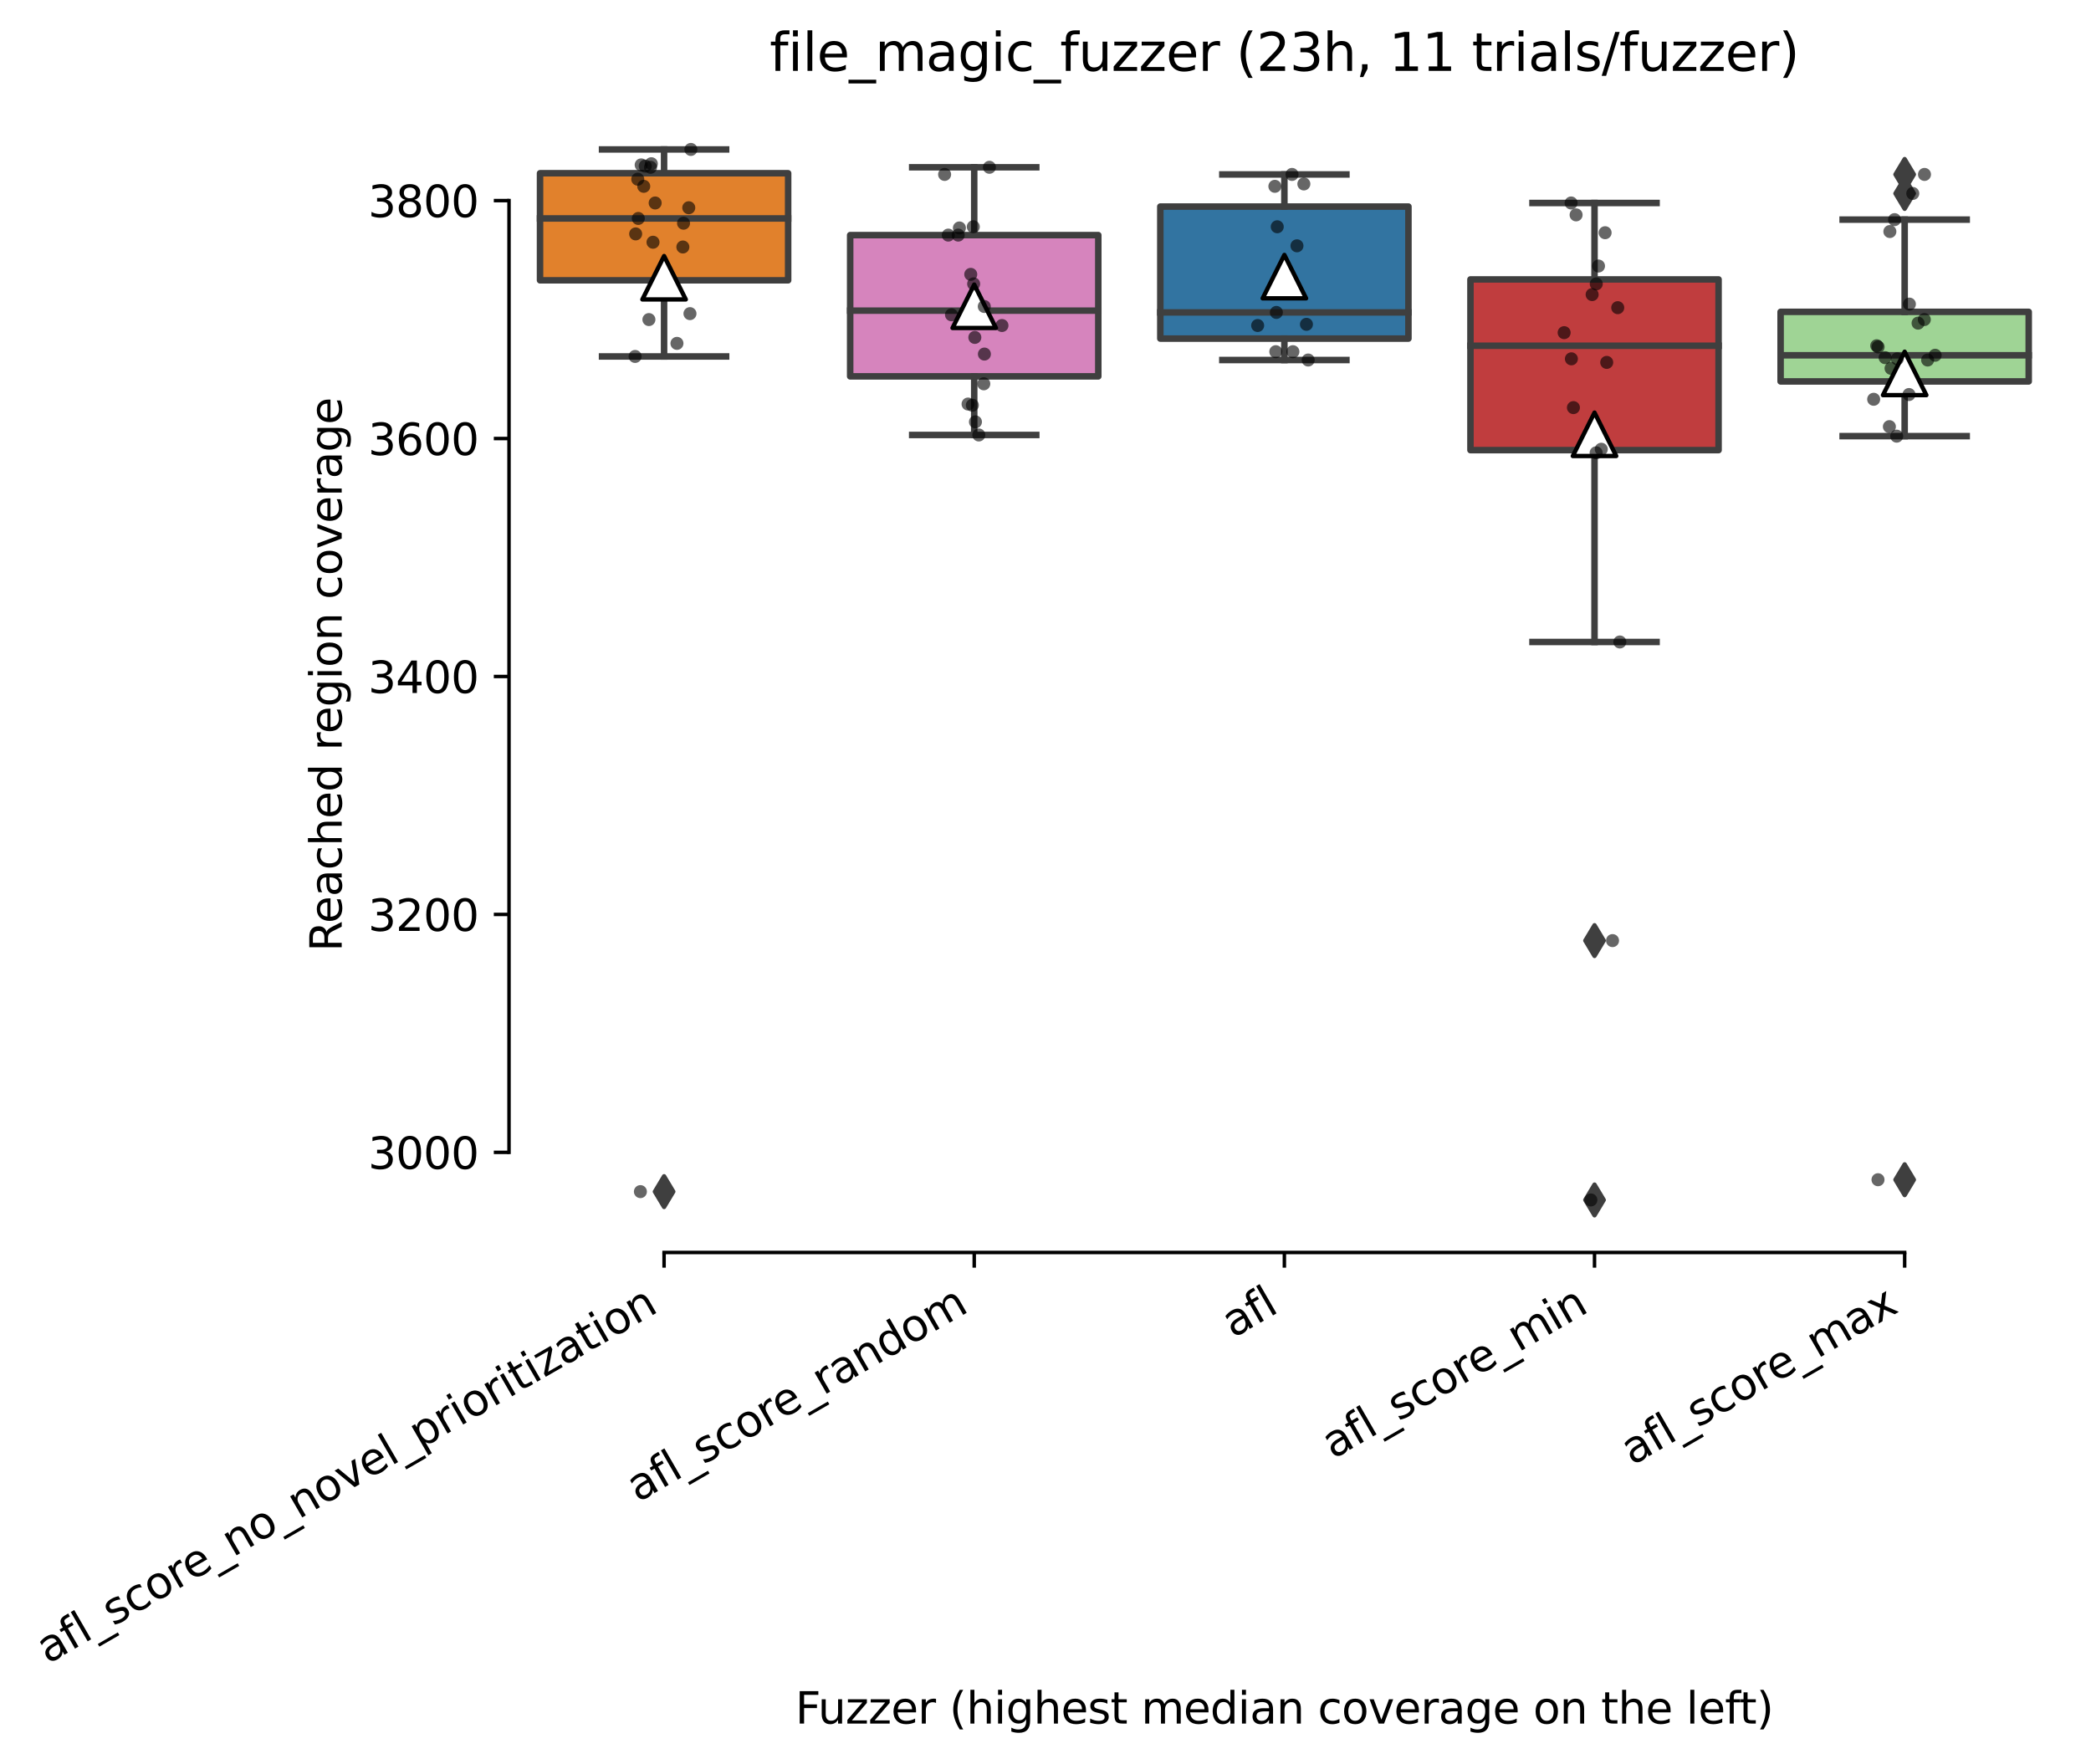 <?xml version="1.0" encoding="utf-8" standalone="no"?>
<!DOCTYPE svg PUBLIC "-//W3C//DTD SVG 1.1//EN"
  "http://www.w3.org/Graphics/SVG/1.1/DTD/svg11.dtd">
<svg height="406.195pt" version="1.1" viewBox="0 0 481.541 406.195" width="481.541pt" xmlns="http://www.w3.org/2000/svg" xmlns:xlink="http://www.w3.org/1999/xlink">
 <defs>
  <style type="text/css">*{stroke-linecap:butt;stroke-linejoin:round;}</style>
 </defs>
 <g id="figure_1">
  <g id="patch_1">
   <path d="M -0 406.195 
L 481.541 406.195 
L 481.541 0 
L -0 0 
z
" style="fill:#ffffff;"/>
  </g>
  <g id="axes_1">
   <g id="patch_2">
    <path d="M 117.221 288.43 
L 474.341 288.43 
L 474.341 22.318 
L 117.221 22.318 
z
" style="fill:#ffffff;"/>
   </g>
   <g id="patch_3">
    <path clip-path="url(#p194d157fa9)" d="M 124.363 64.551 
L 181.503 64.551 
L 181.503 39.894 
L 124.363 39.894 
L 124.363 64.551 
z
" style="fill:#e1812c;stroke:#3f3f3f;stroke-linejoin:miter;stroke-width:1.5;"/>
   </g>
   <g id="patch_4">
    <path clip-path="url(#p194d157fa9)" d="M 195.787 86.675 
L 252.927 86.675 
L 252.927 54.14 
L 195.787 54.14 
L 195.787 86.675 
z
" style="fill:#d684bd;stroke:#3f3f3f;stroke-linejoin:miter;stroke-width:1.5;"/>
   </g>
   <g id="patch_5">
    <path clip-path="url(#p194d157fa9)" d="M 267.211 77.976 
L 324.351 77.976 
L 324.351 47.565 
L 267.211 47.565 
L 267.211 77.976 
z
" style="fill:#3274a1;stroke:#3f3f3f;stroke-linejoin:miter;stroke-width:1.5;"/>
   </g>
   <g id="patch_6">
    <path clip-path="url(#p194d157fa9)" d="M 338.635 103.661 
L 395.775 103.661 
L 395.775 64.346 
L 338.635 64.346 
L 338.635 103.661 
z
" style="fill:#c03d3e;stroke:#3f3f3f;stroke-linejoin:miter;stroke-width:1.5;"/>
   </g>
   <g id="patch_7">
    <path clip-path="url(#p194d157fa9)" d="M 410.059 87.839 
L 467.199 87.839 
L 467.199 71.812 
L 410.059 71.812 
L 410.059 87.839 
z
" style="fill:#9fd495;stroke:#3f3f3f;stroke-linejoin:miter;stroke-width:1.5;"/>
   </g>
   <g id="matplotlib.axis_1">
    <g id="xtick_1">
     <g id="line2d_1">
      <defs>
       <path d="M 0 0 
L 0 3.5 
" id="m27c5ad8cae" style="stroke:#000000;stroke-width:0.8;"/>
      </defs>
      <g>
       <use style="stroke:#000000;stroke-width:0.8;" x="152.933" xlink:href="#m27c5ad8cae" y="288.43"/>
      </g>
     </g>
     <g id="text_1">
      <!-- afl_score_no_novel_prioritization -->
      <g transform="translate(10.999 383.275)rotate(-30)scale(0.1 -0.1)">
       <defs>
        <path d="M 2194 1759 
Q 1497 1759 1228 1600 
Q 959 1441 959 1056 
Q 959 750 1161 570 
Q 1363 391 1709 391 
Q 2188 391 2477 730 
Q 2766 1069 2766 1631 
L 2766 1759 
L 2194 1759 
z
M 3341 1997 
L 3341 0 
L 2766 0 
L 2766 531 
Q 2569 213 2275 61 
Q 1981 -91 1556 -91 
Q 1019 -91 701 211 
Q 384 513 384 1019 
Q 384 1609 779 1909 
Q 1175 2209 1959 2209 
L 2766 2209 
L 2766 2266 
Q 2766 2663 2505 2880 
Q 2244 3097 1772 3097 
Q 1472 3097 1187 3025 
Q 903 2953 641 2809 
L 641 3341 
Q 956 3463 1253 3523 
Q 1550 3584 1831 3584 
Q 2591 3584 2966 3190 
Q 3341 2797 3341 1997 
z
" id="DejaVuSans-61" transform="scale(0.016)"/>
        <path d="M 2375 4863 
L 2375 4384 
L 1825 4384 
Q 1516 4384 1395 4259 
Q 1275 4134 1275 3809 
L 1275 3500 
L 2222 3500 
L 2222 3053 
L 1275 3053 
L 1275 0 
L 697 0 
L 697 3053 
L 147 3053 
L 147 3500 
L 697 3500 
L 697 3744 
Q 697 4328 969 4595 
Q 1241 4863 1831 4863 
L 2375 4863 
z
" id="DejaVuSans-66" transform="scale(0.016)"/>
        <path d="M 603 4863 
L 1178 4863 
L 1178 0 
L 603 0 
L 603 4863 
z
" id="DejaVuSans-6c" transform="scale(0.016)"/>
        <path d="M 3263 -1063 
L 3263 -1509 
L -63 -1509 
L -63 -1063 
L 3263 -1063 
z
" id="DejaVuSans-5f" transform="scale(0.016)"/>
        <path d="M 2834 3397 
L 2834 2853 
Q 2591 2978 2328 3040 
Q 2066 3103 1784 3103 
Q 1356 3103 1142 2972 
Q 928 2841 928 2578 
Q 928 2378 1081 2264 
Q 1234 2150 1697 2047 
L 1894 2003 
Q 2506 1872 2764 1633 
Q 3022 1394 3022 966 
Q 3022 478 2636 193 
Q 2250 -91 1575 -91 
Q 1294 -91 989 -36 
Q 684 19 347 128 
L 347 722 
Q 666 556 975 473 
Q 1284 391 1588 391 
Q 1994 391 2212 530 
Q 2431 669 2431 922 
Q 2431 1156 2273 1281 
Q 2116 1406 1581 1522 
L 1381 1569 
Q 847 1681 609 1914 
Q 372 2147 372 2553 
Q 372 3047 722 3315 
Q 1072 3584 1716 3584 
Q 2034 3584 2315 3537 
Q 2597 3491 2834 3397 
z
" id="DejaVuSans-73" transform="scale(0.016)"/>
        <path d="M 3122 3366 
L 3122 2828 
Q 2878 2963 2633 3030 
Q 2388 3097 2138 3097 
Q 1578 3097 1268 2742 
Q 959 2388 959 1747 
Q 959 1106 1268 751 
Q 1578 397 2138 397 
Q 2388 397 2633 464 
Q 2878 531 3122 666 
L 3122 134 
Q 2881 22 2623 -34 
Q 2366 -91 2075 -91 
Q 1284 -91 818 406 
Q 353 903 353 1747 
Q 353 2603 823 3093 
Q 1294 3584 2113 3584 
Q 2378 3584 2631 3529 
Q 2884 3475 3122 3366 
z
" id="DejaVuSans-63" transform="scale(0.016)"/>
        <path d="M 1959 3097 
Q 1497 3097 1228 2736 
Q 959 2375 959 1747 
Q 959 1119 1226 758 
Q 1494 397 1959 397 
Q 2419 397 2687 759 
Q 2956 1122 2956 1747 
Q 2956 2369 2687 2733 
Q 2419 3097 1959 3097 
z
M 1959 3584 
Q 2709 3584 3137 3096 
Q 3566 2609 3566 1747 
Q 3566 888 3137 398 
Q 2709 -91 1959 -91 
Q 1206 -91 779 398 
Q 353 888 353 1747 
Q 353 2609 779 3096 
Q 1206 3584 1959 3584 
z
" id="DejaVuSans-6f" transform="scale(0.016)"/>
        <path d="M 2631 2963 
Q 2534 3019 2420 3045 
Q 2306 3072 2169 3072 
Q 1681 3072 1420 2755 
Q 1159 2438 1159 1844 
L 1159 0 
L 581 0 
L 581 3500 
L 1159 3500 
L 1159 2956 
Q 1341 3275 1631 3429 
Q 1922 3584 2338 3584 
Q 2397 3584 2469 3576 
Q 2541 3569 2628 3553 
L 2631 2963 
z
" id="DejaVuSans-72" transform="scale(0.016)"/>
        <path d="M 3597 1894 
L 3597 1613 
L 953 1613 
Q 991 1019 1311 708 
Q 1631 397 2203 397 
Q 2534 397 2845 478 
Q 3156 559 3463 722 
L 3463 178 
Q 3153 47 2828 -22 
Q 2503 -91 2169 -91 
Q 1331 -91 842 396 
Q 353 884 353 1716 
Q 353 2575 817 3079 
Q 1281 3584 2069 3584 
Q 2775 3584 3186 3129 
Q 3597 2675 3597 1894 
z
M 3022 2063 
Q 3016 2534 2758 2815 
Q 2500 3097 2075 3097 
Q 1594 3097 1305 2825 
Q 1016 2553 972 2059 
L 3022 2063 
z
" id="DejaVuSans-65" transform="scale(0.016)"/>
        <path d="M 3513 2113 
L 3513 0 
L 2938 0 
L 2938 2094 
Q 2938 2591 2744 2837 
Q 2550 3084 2163 3084 
Q 1697 3084 1428 2787 
Q 1159 2491 1159 1978 
L 1159 0 
L 581 0 
L 581 3500 
L 1159 3500 
L 1159 2956 
Q 1366 3272 1645 3428 
Q 1925 3584 2291 3584 
Q 2894 3584 3203 3211 
Q 3513 2838 3513 2113 
z
" id="DejaVuSans-6e" transform="scale(0.016)"/>
        <path d="M 191 3500 
L 800 3500 
L 1894 563 
L 2988 3500 
L 3597 3500 
L 2284 0 
L 1503 0 
L 191 3500 
z
" id="DejaVuSans-76" transform="scale(0.016)"/>
        <path d="M 1159 525 
L 1159 -1331 
L 581 -1331 
L 581 3500 
L 1159 3500 
L 1159 2969 
Q 1341 3281 1617 3432 
Q 1894 3584 2278 3584 
Q 2916 3584 3314 3078 
Q 3713 2572 3713 1747 
Q 3713 922 3314 415 
Q 2916 -91 2278 -91 
Q 1894 -91 1617 61 
Q 1341 213 1159 525 
z
M 3116 1747 
Q 3116 2381 2855 2742 
Q 2594 3103 2138 3103 
Q 1681 3103 1420 2742 
Q 1159 2381 1159 1747 
Q 1159 1113 1420 752 
Q 1681 391 2138 391 
Q 2594 391 2855 752 
Q 3116 1113 3116 1747 
z
" id="DejaVuSans-70" transform="scale(0.016)"/>
        <path d="M 603 3500 
L 1178 3500 
L 1178 0 
L 603 0 
L 603 3500 
z
M 603 4863 
L 1178 4863 
L 1178 4134 
L 603 4134 
L 603 4863 
z
" id="DejaVuSans-69" transform="scale(0.016)"/>
        <path d="M 1172 4494 
L 1172 3500 
L 2356 3500 
L 2356 3053 
L 1172 3053 
L 1172 1153 
Q 1172 725 1289 603 
Q 1406 481 1766 481 
L 2356 481 
L 2356 0 
L 1766 0 
Q 1100 0 847 248 
Q 594 497 594 1153 
L 594 3053 
L 172 3053 
L 172 3500 
L 594 3500 
L 594 4494 
L 1172 4494 
z
" id="DejaVuSans-74" transform="scale(0.016)"/>
        <path d="M 353 3500 
L 3084 3500 
L 3084 2975 
L 922 459 
L 3084 459 
L 3084 0 
L 275 0 
L 275 525 
L 2438 3041 
L 353 3041 
L 353 3500 
z
" id="DejaVuSans-7a" transform="scale(0.016)"/>
       </defs>
       <use xlink:href="#DejaVuSans-61"/>
       <use x="61.279" xlink:href="#DejaVuSans-66"/>
       <use x="96.484" xlink:href="#DejaVuSans-6c"/>
       <use x="124.268" xlink:href="#DejaVuSans-5f"/>
       <use x="174.268" xlink:href="#DejaVuSans-73"/>
       <use x="226.367" xlink:href="#DejaVuSans-63"/>
       <use x="281.348" xlink:href="#DejaVuSans-6f"/>
       <use x="342.529" xlink:href="#DejaVuSans-72"/>
       <use x="381.393" xlink:href="#DejaVuSans-65"/>
       <use x="442.916" xlink:href="#DejaVuSans-5f"/>
       <use x="492.916" xlink:href="#DejaVuSans-6e"/>
       <use x="556.295" xlink:href="#DejaVuSans-6f"/>
       <use x="617.477" xlink:href="#DejaVuSans-5f"/>
       <use x="667.477" xlink:href="#DejaVuSans-6e"/>
       <use x="730.855" xlink:href="#DejaVuSans-6f"/>
       <use x="792.037" xlink:href="#DejaVuSans-76"/>
       <use x="851.217" xlink:href="#DejaVuSans-65"/>
       <use x="912.74" xlink:href="#DejaVuSans-6c"/>
       <use x="940.523" xlink:href="#DejaVuSans-5f"/>
       <use x="990.523" xlink:href="#DejaVuSans-70"/>
       <use x="1054" xlink:href="#DejaVuSans-72"/>
       <use x="1095.113" xlink:href="#DejaVuSans-69"/>
       <use x="1122.896" xlink:href="#DejaVuSans-6f"/>
       <use x="1184.078" xlink:href="#DejaVuSans-72"/>
       <use x="1225.191" xlink:href="#DejaVuSans-69"/>
       <use x="1252.975" xlink:href="#DejaVuSans-74"/>
       <use x="1292.184" xlink:href="#DejaVuSans-69"/>
       <use x="1319.967" xlink:href="#DejaVuSans-7a"/>
       <use x="1372.457" xlink:href="#DejaVuSans-61"/>
       <use x="1433.736" xlink:href="#DejaVuSans-74"/>
       <use x="1472.945" xlink:href="#DejaVuSans-69"/>
       <use x="1500.729" xlink:href="#DejaVuSans-6f"/>
       <use x="1561.91" xlink:href="#DejaVuSans-6e"/>
      </g>
     </g>
    </g>
    <g id="xtick_2">
     <g id="line2d_2">
      <g>
       <use style="stroke:#000000;stroke-width:0.8;" x="224.357" xlink:href="#m27c5ad8cae" y="288.43"/>
      </g>
     </g>
     <g id="text_2">
      <!-- afl_score_random -->
      <g transform="translate(146.902 346.049)rotate(-30)scale(0.1 -0.1)">
       <defs>
        <path d="M 2906 2969 
L 2906 4863 
L 3481 4863 
L 3481 0 
L 2906 0 
L 2906 525 
Q 2725 213 2448 61 
Q 2172 -91 1784 -91 
Q 1150 -91 751 415 
Q 353 922 353 1747 
Q 353 2572 751 3078 
Q 1150 3584 1784 3584 
Q 2172 3584 2448 3432 
Q 2725 3281 2906 2969 
z
M 947 1747 
Q 947 1113 1208 752 
Q 1469 391 1925 391 
Q 2381 391 2643 752 
Q 2906 1113 2906 1747 
Q 2906 2381 2643 2742 
Q 2381 3103 1925 3103 
Q 1469 3103 1208 2742 
Q 947 2381 947 1747 
z
" id="DejaVuSans-64" transform="scale(0.016)"/>
        <path d="M 3328 2828 
Q 3544 3216 3844 3400 
Q 4144 3584 4550 3584 
Q 5097 3584 5394 3201 
Q 5691 2819 5691 2113 
L 5691 0 
L 5113 0 
L 5113 2094 
Q 5113 2597 4934 2840 
Q 4756 3084 4391 3084 
Q 3944 3084 3684 2787 
Q 3425 2491 3425 1978 
L 3425 0 
L 2847 0 
L 2847 2094 
Q 2847 2600 2669 2842 
Q 2491 3084 2119 3084 
Q 1678 3084 1418 2786 
Q 1159 2488 1159 1978 
L 1159 0 
L 581 0 
L 581 3500 
L 1159 3500 
L 1159 2956 
Q 1356 3278 1631 3431 
Q 1906 3584 2284 3584 
Q 2666 3584 2933 3390 
Q 3200 3197 3328 2828 
z
" id="DejaVuSans-6d" transform="scale(0.016)"/>
       </defs>
       <use xlink:href="#DejaVuSans-61"/>
       <use x="61.279" xlink:href="#DejaVuSans-66"/>
       <use x="96.484" xlink:href="#DejaVuSans-6c"/>
       <use x="124.268" xlink:href="#DejaVuSans-5f"/>
       <use x="174.268" xlink:href="#DejaVuSans-73"/>
       <use x="226.367" xlink:href="#DejaVuSans-63"/>
       <use x="281.348" xlink:href="#DejaVuSans-6f"/>
       <use x="342.529" xlink:href="#DejaVuSans-72"/>
       <use x="381.393" xlink:href="#DejaVuSans-65"/>
       <use x="442.916" xlink:href="#DejaVuSans-5f"/>
       <use x="492.916" xlink:href="#DejaVuSans-72"/>
       <use x="534.029" xlink:href="#DejaVuSans-61"/>
       <use x="595.309" xlink:href="#DejaVuSans-6e"/>
       <use x="658.688" xlink:href="#DejaVuSans-64"/>
       <use x="722.164" xlink:href="#DejaVuSans-6f"/>
       <use x="783.346" xlink:href="#DejaVuSans-6d"/>
      </g>
     </g>
    </g>
    <g id="xtick_3">
     <g id="line2d_3">
      <g>
       <use style="stroke:#000000;stroke-width:0.8;" x="295.781" xlink:href="#m27c5ad8cae" y="288.43"/>
      </g>
     </g>
     <g id="text_3">
      <!-- afl -->
      <g transform="translate(283.979 308.224)rotate(-30)scale(0.1 -0.1)">
       <use xlink:href="#DejaVuSans-61"/>
       <use x="61.279" xlink:href="#DejaVuSans-66"/>
       <use x="96.484" xlink:href="#DejaVuSans-6c"/>
      </g>
     </g>
    </g>
    <g id="xtick_4">
     <g id="line2d_4">
      <g>
       <use style="stroke:#000000;stroke-width:0.8;" x="367.205" xlink:href="#m27c5ad8cae" y="288.43"/>
      </g>
     </g>
     <g id="text_4">
      <!-- afl_score_min -->
      <g transform="translate(307.008 336.085)rotate(-30)scale(0.1 -0.1)">
       <use xlink:href="#DejaVuSans-61"/>
       <use x="61.279" xlink:href="#DejaVuSans-66"/>
       <use x="96.484" xlink:href="#DejaVuSans-6c"/>
       <use x="124.268" xlink:href="#DejaVuSans-5f"/>
       <use x="174.268" xlink:href="#DejaVuSans-73"/>
       <use x="226.367" xlink:href="#DejaVuSans-63"/>
       <use x="281.348" xlink:href="#DejaVuSans-6f"/>
       <use x="342.529" xlink:href="#DejaVuSans-72"/>
       <use x="381.393" xlink:href="#DejaVuSans-65"/>
       <use x="442.916" xlink:href="#DejaVuSans-5f"/>
       <use x="492.916" xlink:href="#DejaVuSans-6d"/>
       <use x="590.328" xlink:href="#DejaVuSans-69"/>
       <use x="618.111" xlink:href="#DejaVuSans-6e"/>
      </g>
     </g>
    </g>
    <g id="xtick_5">
     <g id="line2d_5">
      <g>
       <use style="stroke:#000000;stroke-width:0.8;" x="438.629" xlink:href="#m27c5ad8cae" y="288.43"/>
      </g>
     </g>
     <g id="text_5">
      <!-- afl_score_max -->
      <g transform="translate(375.893 337.55)rotate(-30)scale(0.1 -0.1)">
       <defs>
        <path d="M 3513 3500 
L 2247 1797 
L 3578 0 
L 2900 0 
L 1881 1375 
L 863 0 
L 184 0 
L 1544 1831 
L 300 3500 
L 978 3500 
L 1906 2253 
L 2834 3500 
L 3513 3500 
z
" id="DejaVuSans-78" transform="scale(0.016)"/>
       </defs>
       <use xlink:href="#DejaVuSans-61"/>
       <use x="61.279" xlink:href="#DejaVuSans-66"/>
       <use x="96.484" xlink:href="#DejaVuSans-6c"/>
       <use x="124.268" xlink:href="#DejaVuSans-5f"/>
       <use x="174.268" xlink:href="#DejaVuSans-73"/>
       <use x="226.367" xlink:href="#DejaVuSans-63"/>
       <use x="281.348" xlink:href="#DejaVuSans-6f"/>
       <use x="342.529" xlink:href="#DejaVuSans-72"/>
       <use x="381.393" xlink:href="#DejaVuSans-65"/>
       <use x="442.916" xlink:href="#DejaVuSans-5f"/>
       <use x="492.916" xlink:href="#DejaVuSans-6d"/>
       <use x="590.328" xlink:href="#DejaVuSans-61"/>
       <use x="651.607" xlink:href="#DejaVuSans-78"/>
      </g>
     </g>
    </g>
    <g id="text_6">
     <!-- Fuzzer (highest median coverage on the left) -->
     <g transform="translate(183.163 396.916)scale(0.1 -0.1)">
      <defs>
       <path d="M 628 4666 
L 3309 4666 
L 3309 4134 
L 1259 4134 
L 1259 2759 
L 3109 2759 
L 3109 2228 
L 1259 2228 
L 1259 0 
L 628 0 
L 628 4666 
z
" id="DejaVuSans-46" transform="scale(0.016)"/>
       <path d="M 544 1381 
L 544 3500 
L 1119 3500 
L 1119 1403 
Q 1119 906 1312 657 
Q 1506 409 1894 409 
Q 2359 409 2629 706 
Q 2900 1003 2900 1516 
L 2900 3500 
L 3475 3500 
L 3475 0 
L 2900 0 
L 2900 538 
Q 2691 219 2414 64 
Q 2138 -91 1772 -91 
Q 1169 -91 856 284 
Q 544 659 544 1381 
z
M 1991 3584 
L 1991 3584 
z
" id="DejaVuSans-75" transform="scale(0.016)"/>
       <path id="DejaVuSans-20" transform="scale(0.016)"/>
       <path d="M 1984 4856 
Q 1566 4138 1362 3434 
Q 1159 2731 1159 2009 
Q 1159 1288 1364 580 
Q 1569 -128 1984 -844 
L 1484 -844 
Q 1016 -109 783 600 
Q 550 1309 550 2009 
Q 550 2706 781 3412 
Q 1013 4119 1484 4856 
L 1984 4856 
z
" id="DejaVuSans-28" transform="scale(0.016)"/>
       <path d="M 3513 2113 
L 3513 0 
L 2938 0 
L 2938 2094 
Q 2938 2591 2744 2837 
Q 2550 3084 2163 3084 
Q 1697 3084 1428 2787 
Q 1159 2491 1159 1978 
L 1159 0 
L 581 0 
L 581 4863 
L 1159 4863 
L 1159 2956 
Q 1366 3272 1645 3428 
Q 1925 3584 2291 3584 
Q 2894 3584 3203 3211 
Q 3513 2838 3513 2113 
z
" id="DejaVuSans-68" transform="scale(0.016)"/>
       <path d="M 2906 1791 
Q 2906 2416 2648 2759 
Q 2391 3103 1925 3103 
Q 1463 3103 1205 2759 
Q 947 2416 947 1791 
Q 947 1169 1205 825 
Q 1463 481 1925 481 
Q 2391 481 2648 825 
Q 2906 1169 2906 1791 
z
M 3481 434 
Q 3481 -459 3084 -895 
Q 2688 -1331 1869 -1331 
Q 1566 -1331 1297 -1286 
Q 1028 -1241 775 -1147 
L 775 -588 
Q 1028 -725 1275 -790 
Q 1522 -856 1778 -856 
Q 2344 -856 2625 -561 
Q 2906 -266 2906 331 
L 2906 616 
Q 2728 306 2450 153 
Q 2172 0 1784 0 
Q 1141 0 747 490 
Q 353 981 353 1791 
Q 353 2603 747 3093 
Q 1141 3584 1784 3584 
Q 2172 3584 2450 3431 
Q 2728 3278 2906 2969 
L 2906 3500 
L 3481 3500 
L 3481 434 
z
" id="DejaVuSans-67" transform="scale(0.016)"/>
       <path d="M 513 4856 
L 1013 4856 
Q 1481 4119 1714 3412 
Q 1947 2706 1947 2009 
Q 1947 1309 1714 600 
Q 1481 -109 1013 -844 
L 513 -844 
Q 928 -128 1133 580 
Q 1338 1288 1338 2009 
Q 1338 2731 1133 3434 
Q 928 4138 513 4856 
z
" id="DejaVuSans-29" transform="scale(0.016)"/>
      </defs>
      <use xlink:href="#DejaVuSans-46"/>
      <use x="52.02" xlink:href="#DejaVuSans-75"/>
      <use x="115.398" xlink:href="#DejaVuSans-7a"/>
      <use x="167.889" xlink:href="#DejaVuSans-7a"/>
      <use x="220.379" xlink:href="#DejaVuSans-65"/>
      <use x="281.902" xlink:href="#DejaVuSans-72"/>
      <use x="323.016" xlink:href="#DejaVuSans-20"/>
      <use x="354.803" xlink:href="#DejaVuSans-28"/>
      <use x="393.816" xlink:href="#DejaVuSans-68"/>
      <use x="457.195" xlink:href="#DejaVuSans-69"/>
      <use x="484.979" xlink:href="#DejaVuSans-67"/>
      <use x="548.455" xlink:href="#DejaVuSans-68"/>
      <use x="611.834" xlink:href="#DejaVuSans-65"/>
      <use x="673.357" xlink:href="#DejaVuSans-73"/>
      <use x="725.457" xlink:href="#DejaVuSans-74"/>
      <use x="764.666" xlink:href="#DejaVuSans-20"/>
      <use x="796.453" xlink:href="#DejaVuSans-6d"/>
      <use x="893.865" xlink:href="#DejaVuSans-65"/>
      <use x="955.389" xlink:href="#DejaVuSans-64"/>
      <use x="1018.865" xlink:href="#DejaVuSans-69"/>
      <use x="1046.648" xlink:href="#DejaVuSans-61"/>
      <use x="1107.928" xlink:href="#DejaVuSans-6e"/>
      <use x="1171.307" xlink:href="#DejaVuSans-20"/>
      <use x="1203.094" xlink:href="#DejaVuSans-63"/>
      <use x="1258.074" xlink:href="#DejaVuSans-6f"/>
      <use x="1319.256" xlink:href="#DejaVuSans-76"/>
      <use x="1378.436" xlink:href="#DejaVuSans-65"/>
      <use x="1439.959" xlink:href="#DejaVuSans-72"/>
      <use x="1481.072" xlink:href="#DejaVuSans-61"/>
      <use x="1542.352" xlink:href="#DejaVuSans-67"/>
      <use x="1605.828" xlink:href="#DejaVuSans-65"/>
      <use x="1667.352" xlink:href="#DejaVuSans-20"/>
      <use x="1699.139" xlink:href="#DejaVuSans-6f"/>
      <use x="1760.32" xlink:href="#DejaVuSans-6e"/>
      <use x="1823.699" xlink:href="#DejaVuSans-20"/>
      <use x="1855.486" xlink:href="#DejaVuSans-74"/>
      <use x="1894.695" xlink:href="#DejaVuSans-68"/>
      <use x="1958.074" xlink:href="#DejaVuSans-65"/>
      <use x="2019.598" xlink:href="#DejaVuSans-20"/>
      <use x="2051.385" xlink:href="#DejaVuSans-6c"/>
      <use x="2079.168" xlink:href="#DejaVuSans-65"/>
      <use x="2140.691" xlink:href="#DejaVuSans-66"/>
      <use x="2174.146" xlink:href="#DejaVuSans-74"/>
      <use x="2213.355" xlink:href="#DejaVuSans-29"/>
     </g>
    </g>
   </g>
   <g id="matplotlib.axis_2">
    <g id="ytick_1">
     <g id="line2d_6">
      <defs>
       <path d="M 0 0 
L -3.5 0 
" id="ma1d8fd24fa" style="stroke:#000000;stroke-width:0.8;"/>
      </defs>
      <g>
       <use style="stroke:#000000;stroke-width:0.8;" x="117.221" xlink:href="#ma1d8fd24fa" y="265.375"/>
      </g>
     </g>
     <g id="text_7">
      <!-- 3000 -->
      <g transform="translate(84.771 269.174)scale(0.1 -0.1)">
       <defs>
        <path d="M 2597 2516 
Q 3050 2419 3304 2112 
Q 3559 1806 3559 1356 
Q 3559 666 3084 287 
Q 2609 -91 1734 -91 
Q 1441 -91 1130 -33 
Q 819 25 488 141 
L 488 750 
Q 750 597 1062 519 
Q 1375 441 1716 441 
Q 2309 441 2620 675 
Q 2931 909 2931 1356 
Q 2931 1769 2642 2001 
Q 2353 2234 1838 2234 
L 1294 2234 
L 1294 2753 
L 1863 2753 
Q 2328 2753 2575 2939 
Q 2822 3125 2822 3475 
Q 2822 3834 2567 4026 
Q 2313 4219 1838 4219 
Q 1578 4219 1281 4162 
Q 984 4106 628 3988 
L 628 4550 
Q 988 4650 1302 4700 
Q 1616 4750 1894 4750 
Q 2613 4750 3031 4423 
Q 3450 4097 3450 3541 
Q 3450 3153 3228 2886 
Q 3006 2619 2597 2516 
z
" id="DejaVuSans-33" transform="scale(0.016)"/>
        <path d="M 2034 4250 
Q 1547 4250 1301 3770 
Q 1056 3291 1056 2328 
Q 1056 1369 1301 889 
Q 1547 409 2034 409 
Q 2525 409 2770 889 
Q 3016 1369 3016 2328 
Q 3016 3291 2770 3770 
Q 2525 4250 2034 4250 
z
M 2034 4750 
Q 2819 4750 3233 4129 
Q 3647 3509 3647 2328 
Q 3647 1150 3233 529 
Q 2819 -91 2034 -91 
Q 1250 -91 836 529 
Q 422 1150 422 2328 
Q 422 3509 836 4129 
Q 1250 4750 2034 4750 
z
" id="DejaVuSans-30" transform="scale(0.016)"/>
       </defs>
       <use xlink:href="#DejaVuSans-33"/>
       <use x="63.623" xlink:href="#DejaVuSans-30"/>
       <use x="127.246" xlink:href="#DejaVuSans-30"/>
       <use x="190.869" xlink:href="#DejaVuSans-30"/>
      </g>
     </g>
    </g>
    <g id="ytick_2">
     <g id="line2d_7">
      <g>
       <use style="stroke:#000000;stroke-width:0.8;" x="117.221" xlink:href="#ma1d8fd24fa" y="210.58"/>
      </g>
     </g>
     <g id="text_8">
      <!-- 3200 -->
      <g transform="translate(84.771 214.379)scale(0.1 -0.1)">
       <defs>
        <path d="M 1228 531 
L 3431 531 
L 3431 0 
L 469 0 
L 469 531 
Q 828 903 1448 1529 
Q 2069 2156 2228 2338 
Q 2531 2678 2651 2914 
Q 2772 3150 2772 3378 
Q 2772 3750 2511 3984 
Q 2250 4219 1831 4219 
Q 1534 4219 1204 4116 
Q 875 4013 500 3803 
L 500 4441 
Q 881 4594 1212 4672 
Q 1544 4750 1819 4750 
Q 2544 4750 2975 4387 
Q 3406 4025 3406 3419 
Q 3406 3131 3298 2873 
Q 3191 2616 2906 2266 
Q 2828 2175 2409 1742 
Q 1991 1309 1228 531 
z
" id="DejaVuSans-32" transform="scale(0.016)"/>
       </defs>
       <use xlink:href="#DejaVuSans-33"/>
       <use x="63.623" xlink:href="#DejaVuSans-32"/>
       <use x="127.246" xlink:href="#DejaVuSans-30"/>
       <use x="190.869" xlink:href="#DejaVuSans-30"/>
      </g>
     </g>
    </g>
    <g id="ytick_3">
     <g id="line2d_8">
      <g>
       <use style="stroke:#000000;stroke-width:0.8;" x="117.221" xlink:href="#ma1d8fd24fa" y="155.785"/>
      </g>
     </g>
     <g id="text_9">
      <!-- 3400 -->
      <g transform="translate(84.771 159.584)scale(0.1 -0.1)">
       <defs>
        <path d="M 2419 4116 
L 825 1625 
L 2419 1625 
L 2419 4116 
z
M 2253 4666 
L 3047 4666 
L 3047 1625 
L 3713 1625 
L 3713 1100 
L 3047 1100 
L 3047 0 
L 2419 0 
L 2419 1100 
L 313 1100 
L 313 1709 
L 2253 4666 
z
" id="DejaVuSans-34" transform="scale(0.016)"/>
       </defs>
       <use xlink:href="#DejaVuSans-33"/>
       <use x="63.623" xlink:href="#DejaVuSans-34"/>
       <use x="127.246" xlink:href="#DejaVuSans-30"/>
       <use x="190.869" xlink:href="#DejaVuSans-30"/>
      </g>
     </g>
    </g>
    <g id="ytick_4">
     <g id="line2d_9">
      <g>
       <use style="stroke:#000000;stroke-width:0.8;" x="117.221" xlink:href="#ma1d8fd24fa" y="100.99"/>
      </g>
     </g>
     <g id="text_10">
      <!-- 3600 -->
      <g transform="translate(84.771 104.789)scale(0.1 -0.1)">
       <defs>
        <path d="M 2113 2584 
Q 1688 2584 1439 2293 
Q 1191 2003 1191 1497 
Q 1191 994 1439 701 
Q 1688 409 2113 409 
Q 2538 409 2786 701 
Q 3034 994 3034 1497 
Q 3034 2003 2786 2293 
Q 2538 2584 2113 2584 
z
M 3366 4563 
L 3366 3988 
Q 3128 4100 2886 4159 
Q 2644 4219 2406 4219 
Q 1781 4219 1451 3797 
Q 1122 3375 1075 2522 
Q 1259 2794 1537 2939 
Q 1816 3084 2150 3084 
Q 2853 3084 3261 2657 
Q 3669 2231 3669 1497 
Q 3669 778 3244 343 
Q 2819 -91 2113 -91 
Q 1303 -91 875 529 
Q 447 1150 447 2328 
Q 447 3434 972 4092 
Q 1497 4750 2381 4750 
Q 2619 4750 2861 4703 
Q 3103 4656 3366 4563 
z
" id="DejaVuSans-36" transform="scale(0.016)"/>
       </defs>
       <use xlink:href="#DejaVuSans-33"/>
       <use x="63.623" xlink:href="#DejaVuSans-36"/>
       <use x="127.246" xlink:href="#DejaVuSans-30"/>
       <use x="190.869" xlink:href="#DejaVuSans-30"/>
      </g>
     </g>
    </g>
    <g id="ytick_5">
     <g id="line2d_10">
      <g>
       <use style="stroke:#000000;stroke-width:0.8;" x="117.221" xlink:href="#ma1d8fd24fa" y="46.195"/>
      </g>
     </g>
     <g id="text_11">
      <!-- 3800 -->
      <g transform="translate(84.771 49.994)scale(0.1 -0.1)">
       <defs>
        <path d="M 2034 2216 
Q 1584 2216 1326 1975 
Q 1069 1734 1069 1313 
Q 1069 891 1326 650 
Q 1584 409 2034 409 
Q 2484 409 2743 651 
Q 3003 894 3003 1313 
Q 3003 1734 2745 1975 
Q 2488 2216 2034 2216 
z
M 1403 2484 
Q 997 2584 770 2862 
Q 544 3141 544 3541 
Q 544 4100 942 4425 
Q 1341 4750 2034 4750 
Q 2731 4750 3128 4425 
Q 3525 4100 3525 3541 
Q 3525 3141 3298 2862 
Q 3072 2584 2669 2484 
Q 3125 2378 3379 2068 
Q 3634 1759 3634 1313 
Q 3634 634 3220 271 
Q 2806 -91 2034 -91 
Q 1263 -91 848 271 
Q 434 634 434 1313 
Q 434 1759 690 2068 
Q 947 2378 1403 2484 
z
M 1172 3481 
Q 1172 3119 1398 2916 
Q 1625 2713 2034 2713 
Q 2441 2713 2670 2916 
Q 2900 3119 2900 3481 
Q 2900 3844 2670 4047 
Q 2441 4250 2034 4250 
Q 1625 4250 1398 4047 
Q 1172 3844 1172 3481 
z
" id="DejaVuSans-38" transform="scale(0.016)"/>
       </defs>
       <use xlink:href="#DejaVuSans-33"/>
       <use x="63.623" xlink:href="#DejaVuSans-38"/>
       <use x="127.246" xlink:href="#DejaVuSans-30"/>
       <use x="190.869" xlink:href="#DejaVuSans-30"/>
      </g>
     </g>
    </g>
    <g id="text_12">
     <!-- Reached region coverage -->
     <g transform="translate(78.691 219.137)rotate(-90)scale(0.1 -0.1)">
      <defs>
       <path d="M 2841 2188 
Q 3044 2119 3236 1894 
Q 3428 1669 3622 1275 
L 4263 0 
L 3584 0 
L 2988 1197 
Q 2756 1666 2539 1819 
Q 2322 1972 1947 1972 
L 1259 1972 
L 1259 0 
L 628 0 
L 628 4666 
L 2053 4666 
Q 2853 4666 3247 4331 
Q 3641 3997 3641 3322 
Q 3641 2881 3436 2590 
Q 3231 2300 2841 2188 
z
M 1259 4147 
L 1259 2491 
L 2053 2491 
Q 2509 2491 2742 2702 
Q 2975 2913 2975 3322 
Q 2975 3731 2742 3939 
Q 2509 4147 2053 4147 
L 1259 4147 
z
" id="DejaVuSans-52" transform="scale(0.016)"/>
      </defs>
      <use xlink:href="#DejaVuSans-52"/>
      <use x="64.982" xlink:href="#DejaVuSans-65"/>
      <use x="126.506" xlink:href="#DejaVuSans-61"/>
      <use x="187.785" xlink:href="#DejaVuSans-63"/>
      <use x="242.766" xlink:href="#DejaVuSans-68"/>
      <use x="306.145" xlink:href="#DejaVuSans-65"/>
      <use x="367.668" xlink:href="#DejaVuSans-64"/>
      <use x="431.145" xlink:href="#DejaVuSans-20"/>
      <use x="462.932" xlink:href="#DejaVuSans-72"/>
      <use x="501.795" xlink:href="#DejaVuSans-65"/>
      <use x="563.318" xlink:href="#DejaVuSans-67"/>
      <use x="626.795" xlink:href="#DejaVuSans-69"/>
      <use x="654.578" xlink:href="#DejaVuSans-6f"/>
      <use x="715.76" xlink:href="#DejaVuSans-6e"/>
      <use x="779.139" xlink:href="#DejaVuSans-20"/>
      <use x="810.926" xlink:href="#DejaVuSans-63"/>
      <use x="865.906" xlink:href="#DejaVuSans-6f"/>
      <use x="927.088" xlink:href="#DejaVuSans-76"/>
      <use x="986.268" xlink:href="#DejaVuSans-65"/>
      <use x="1047.791" xlink:href="#DejaVuSans-72"/>
      <use x="1088.904" xlink:href="#DejaVuSans-61"/>
      <use x="1150.184" xlink:href="#DejaVuSans-67"/>
      <use x="1213.66" xlink:href="#DejaVuSans-65"/>
     </g>
    </g>
   </g>
   <g id="line2d_11">
    <path clip-path="url(#p194d157fa9)" d="M 152.933 64.551 
L 152.933 82.086 
" style="fill:none;stroke:#3f3f3f;stroke-linecap:square;stroke-width:1.5;"/>
   </g>
   <g id="line2d_12">
    <path clip-path="url(#p194d157fa9)" d="M 152.933 39.894 
L 152.933 34.414 
" style="fill:none;stroke:#3f3f3f;stroke-linecap:square;stroke-width:1.5;"/>
   </g>
   <g id="line2d_13">
    <path clip-path="url(#p194d157fa9)" d="M 138.648 82.086 
L 167.218 82.086 
" style="fill:none;stroke:#3f3f3f;stroke-linecap:square;stroke-width:1.5;"/>
   </g>
   <g id="line2d_14">
    <path clip-path="url(#p194d157fa9)" d="M 138.648 34.414 
L 167.218 34.414 
" style="fill:none;stroke:#3f3f3f;stroke-linecap:square;stroke-width:1.5;"/>
   </g>
   <g id="line2d_15">
    <defs>
     <path d="M -0 3.536 
L 2.121 0 
L -0 -3.536 
L -2.121 -0 
z
" id="ma3865b009e" style="stroke:#3f3f3f;stroke-linejoin:miter;"/>
    </defs>
    <g clip-path="url(#p194d157fa9)">
     <use style="fill:#3f3f3f;stroke:#3f3f3f;stroke-linejoin:miter;" x="152.933" xlink:href="#ma3865b009e" y="274.416"/>
    </g>
   </g>
   <g id="line2d_16">
    <path clip-path="url(#p194d157fa9)" d="M 224.357 86.675 
L 224.357 100.168 
" style="fill:none;stroke:#3f3f3f;stroke-linecap:square;stroke-width:1.5;"/>
   </g>
   <g id="line2d_17">
    <path clip-path="url(#p194d157fa9)" d="M 224.357 54.14 
L 224.357 38.524 
" style="fill:none;stroke:#3f3f3f;stroke-linecap:square;stroke-width:1.5;"/>
   </g>
   <g id="line2d_18">
    <path clip-path="url(#p194d157fa9)" d="M 210.072 100.168 
L 238.642 100.168 
" style="fill:none;stroke:#3f3f3f;stroke-linecap:square;stroke-width:1.5;"/>
   </g>
   <g id="line2d_19">
    <path clip-path="url(#p194d157fa9)" d="M 210.072 38.524 
L 238.642 38.524 
" style="fill:none;stroke:#3f3f3f;stroke-linecap:square;stroke-width:1.5;"/>
   </g>
   <g id="line2d_20"/>
   <g id="line2d_21">
    <path clip-path="url(#p194d157fa9)" d="M 295.781 77.976 
L 295.781 82.908 
" style="fill:none;stroke:#3f3f3f;stroke-linecap:square;stroke-width:1.5;"/>
   </g>
   <g id="line2d_22">
    <path clip-path="url(#p194d157fa9)" d="M 295.781 47.565 
L 295.781 40.168 
" style="fill:none;stroke:#3f3f3f;stroke-linecap:square;stroke-width:1.5;"/>
   </g>
   <g id="line2d_23">
    <path clip-path="url(#p194d157fa9)" d="M 281.496 82.908 
L 310.066 82.908 
" style="fill:none;stroke:#3f3f3f;stroke-linecap:square;stroke-width:1.5;"/>
   </g>
   <g id="line2d_24">
    <path clip-path="url(#p194d157fa9)" d="M 281.496 40.168 
L 310.066 40.168 
" style="fill:none;stroke:#3f3f3f;stroke-linecap:square;stroke-width:1.5;"/>
   </g>
   <g id="line2d_25"/>
   <g id="line2d_26">
    <path clip-path="url(#p194d157fa9)" d="M 367.205 103.661 
L 367.205 147.84 
" style="fill:none;stroke:#3f3f3f;stroke-linecap:square;stroke-width:1.5;"/>
   </g>
   <g id="line2d_27">
    <path clip-path="url(#p194d157fa9)" d="M 367.205 64.346 
L 367.205 46.743 
" style="fill:none;stroke:#3f3f3f;stroke-linecap:square;stroke-width:1.5;"/>
   </g>
   <g id="line2d_28">
    <path clip-path="url(#p194d157fa9)" d="M 352.92 147.84 
L 381.49 147.84 
" style="fill:none;stroke:#3f3f3f;stroke-linecap:square;stroke-width:1.5;"/>
   </g>
   <g id="line2d_29">
    <path clip-path="url(#p194d157fa9)" d="M 352.92 46.743 
L 381.49 46.743 
" style="fill:none;stroke:#3f3f3f;stroke-linecap:square;stroke-width:1.5;"/>
   </g>
   <g id="line2d_30">
    <g clip-path="url(#p194d157fa9)">
     <use style="fill:#3f3f3f;stroke:#3f3f3f;stroke-linejoin:miter;" x="367.205" xlink:href="#ma3865b009e" y="216.608"/>
     <use style="fill:#3f3f3f;stroke:#3f3f3f;stroke-linejoin:miter;" x="367.205" xlink:href="#ma3865b009e" y="276.334"/>
    </g>
   </g>
   <g id="line2d_31">
    <path clip-path="url(#p194d157fa9)" d="M 438.629 87.839 
L 438.629 100.442 
" style="fill:none;stroke:#3f3f3f;stroke-linecap:square;stroke-width:1.5;"/>
   </g>
   <g id="line2d_32">
    <path clip-path="url(#p194d157fa9)" d="M 438.629 71.812 
L 438.629 50.579 
" style="fill:none;stroke:#3f3f3f;stroke-linecap:square;stroke-width:1.5;"/>
   </g>
   <g id="line2d_33">
    <path clip-path="url(#p194d157fa9)" d="M 424.344 100.442 
L 452.914 100.442 
" style="fill:none;stroke:#3f3f3f;stroke-linecap:square;stroke-width:1.5;"/>
   </g>
   <g id="line2d_34">
    <path clip-path="url(#p194d157fa9)" d="M 424.344 50.579 
L 452.914 50.579 
" style="fill:none;stroke:#3f3f3f;stroke-linecap:square;stroke-width:1.5;"/>
   </g>
   <g id="line2d_35">
    <g clip-path="url(#p194d157fa9)">
     <use style="fill:#3f3f3f;stroke:#3f3f3f;stroke-linejoin:miter;" x="438.629" xlink:href="#ma3865b009e" y="271.677"/>
     <use style="fill:#3f3f3f;stroke:#3f3f3f;stroke-linejoin:miter;" x="438.629" xlink:href="#ma3865b009e" y="44.551"/>
     <use style="fill:#3f3f3f;stroke:#3f3f3f;stroke-linejoin:miter;" x="438.629" xlink:href="#ma3865b009e" y="40.168"/>
    </g>
   </g>
   <g id="line2d_36">
    <path clip-path="url(#p194d157fa9)" d="M 124.363 50.305 
L 181.503 50.305 
" style="fill:none;stroke:#3f3f3f;stroke-linecap:square;stroke-width:1.5;"/>
   </g>
   <g id="line2d_37">
    <defs>
     <path d="M 0 -5 
L -5 5 
L 5 5 
z
" id="m25ed8d1051" style="stroke:#000000;stroke-linejoin:miter;"/>
    </defs>
    <g clip-path="url(#p194d157fa9)">
     <use style="fill:#ffffff;stroke:#000000;stroke-linejoin:miter;" x="152.933" xlink:href="#m25ed8d1051" y="63.96"/>
    </g>
   </g>
   <g id="line2d_38">
    <path clip-path="url(#p194d157fa9)" d="M 195.787 71.538 
L 252.927 71.538 
" style="fill:none;stroke:#3f3f3f;stroke-linecap:square;stroke-width:1.5;"/>
   </g>
   <g id="line2d_39">
    <g clip-path="url(#p194d157fa9)">
     <use style="fill:#ffffff;stroke:#000000;stroke-linejoin:miter;" x="224.357" xlink:href="#m25ed8d1051" y="70.533"/>
    </g>
   </g>
   <g id="line2d_40">
    <path clip-path="url(#p194d157fa9)" d="M 267.211 71.949 
L 324.351 71.949 
" style="fill:none;stroke:#3f3f3f;stroke-linecap:square;stroke-width:1.5;"/>
   </g>
   <g id="line2d_41">
    <g clip-path="url(#p194d157fa9)">
     <use style="fill:#ffffff;stroke:#000000;stroke-linejoin:miter;" x="295.781" xlink:href="#m25ed8d1051" y="63.705"/>
    </g>
   </g>
   <g id="line2d_42">
    <path clip-path="url(#p194d157fa9)" d="M 338.635 79.62 
L 395.775 79.62 
" style="fill:none;stroke:#3f3f3f;stroke-linecap:square;stroke-width:1.5;"/>
   </g>
   <g id="line2d_43">
    <g clip-path="url(#p194d157fa9)">
     <use style="fill:#ffffff;stroke:#000000;stroke-linejoin:miter;" x="367.205" xlink:href="#m25ed8d1051" y="100.014"/>
    </g>
   </g>
   <g id="line2d_44">
    <path clip-path="url(#p194d157fa9)" d="M 410.059 81.812 
L 467.199 81.812 
" style="fill:none;stroke:#3f3f3f;stroke-linecap:square;stroke-width:1.5;"/>
   </g>
   <g id="line2d_45">
    <g clip-path="url(#p194d157fa9)">
     <use style="fill:#ffffff;stroke:#000000;stroke-linejoin:miter;" x="438.629" xlink:href="#m25ed8d1051" y="85.994"/>
    </g>
   </g>
   <g id="patch_8">
    <path d="M 117.221 265.375 
L 117.221 46.195 
" style="fill:none;stroke:#000000;stroke-linecap:square;stroke-linejoin:miter;stroke-width:0.8;"/>
   </g>
   <g id="patch_9">
    <path d="M 152.933 288.43 
L 438.629 288.43 
" style="fill:none;stroke:#000000;stroke-linecap:square;stroke-linejoin:miter;stroke-width:0.8;"/>
   </g>
   <g id="PathCollection_1">
    <defs>
     <path d="M 0 1.5 
C 0.398 1.5 0.779 1.342 1.061 1.061 
C 1.342 0.779 1.5 0.398 1.5 -0 
C 1.5 -0.398 1.342 -0.779 1.061 -1.061 
C 0.779 -1.342 0.398 -1.5 0 -1.5 
C -0.398 -1.5 -0.779 -1.342 -1.061 -1.061 
C -1.342 -0.779 -1.5 -0.398 -1.5 0 
C -1.5 0.398 -1.342 0.779 -1.061 1.061 
C -0.779 1.342 -0.398 1.5 0 1.5 
z
" id="C0_0_7f1b97a4cf"/>
    </defs>
    <g clip-path="url(#p194d157fa9)">
     <use style="fill-opacity:0.6;" x="149.44" xlink:href="#C0_0_7f1b97a4cf" y="73.593"/>
    </g>
    <g clip-path="url(#p194d157fa9)">
     <use style="fill-opacity:0.6;" x="147.48" xlink:href="#C0_0_7f1b97a4cf" y="274.416"/>
    </g>
    <g clip-path="url(#p194d157fa9)">
     <use style="fill-opacity:0.6;" x="148.25" xlink:href="#C0_0_7f1b97a4cf" y="42.907"/>
    </g>
    <g clip-path="url(#p194d157fa9)">
     <use style="fill-opacity:0.6;" x="149.809" xlink:href="#C0_0_7f1b97a4cf" y="38.524"/>
    </g>
    <g clip-path="url(#p194d157fa9)">
     <use style="fill-opacity:0.6;" x="149.999" xlink:href="#C0_0_7f1b97a4cf" y="37.702"/>
    </g>
    <g clip-path="url(#p194d157fa9)">
     <use style="fill-opacity:0.6;" x="150.879" xlink:href="#C0_0_7f1b97a4cf" y="46.743"/>
    </g>
    <g clip-path="url(#p194d157fa9)">
     <use style="fill-opacity:0.6;" x="150.384" xlink:href="#C0_0_7f1b97a4cf" y="55.784"/>
    </g>
    <g clip-path="url(#p194d157fa9)">
     <use style="fill-opacity:0.6;" x="157.414" xlink:href="#C0_0_7f1b97a4cf" y="51.401"/>
    </g>
    <g clip-path="url(#p194d157fa9)">
     <use style="fill-opacity:0.6;" x="148.592" xlink:href="#C0_0_7f1b97a4cf" y="38.25"/>
    </g>
    <g clip-path="url(#p194d157fa9)">
     <use style="fill-opacity:0.6;" x="146.26" xlink:href="#C0_0_7f1b97a4cf" y="82.086"/>
    </g>
    <g clip-path="url(#p194d157fa9)">
     <use style="fill-opacity:0.6;" x="157.258" xlink:href="#C0_0_7f1b97a4cf" y="56.88"/>
    </g>
    <g clip-path="url(#p194d157fa9)">
     <use style="fill-opacity:0.6;" x="155.898" xlink:href="#C0_0_7f1b97a4cf" y="79.072"/>
    </g>
    <g clip-path="url(#p194d157fa9)">
     <use style="fill-opacity:0.6;" x="146.389" xlink:href="#C0_0_7f1b97a4cf" y="53.866"/>
    </g>
    <g clip-path="url(#p194d157fa9)">
     <use style="fill-opacity:0.6;" x="158.895" xlink:href="#C0_0_7f1b97a4cf" y="72.223"/>
    </g>
    <g clip-path="url(#p194d157fa9)">
     <use style="fill-opacity:0.6;" x="146.87" xlink:href="#C0_0_7f1b97a4cf" y="41.264"/>
    </g>
    <g clip-path="url(#p194d157fa9)">
     <use style="fill-opacity:0.6;" x="147.658" xlink:href="#C0_0_7f1b97a4cf" y="37.976"/>
    </g>
    <g clip-path="url(#p194d157fa9)">
     <use style="fill-opacity:0.6;" x="159.104" xlink:href="#C0_0_7f1b97a4cf" y="34.414"/>
    </g>
    <g clip-path="url(#p194d157fa9)">
     <use style="fill-opacity:0.6;" x="146.995" xlink:href="#C0_0_7f1b97a4cf" y="50.305"/>
    </g>
    <g clip-path="url(#p194d157fa9)">
     <use style="fill-opacity:0.6;" x="158.617" xlink:href="#C0_0_7f1b97a4cf" y="47.839"/>
    </g>
   </g>
   <g id="PathCollection_2">
    <defs>
     <path d="M 0 1.5 
C 0.398 1.5 0.779 1.342 1.061 1.061 
C 1.342 0.779 1.5 0.398 1.5 -0 
C 1.5 -0.398 1.342 -0.779 1.061 -1.061 
C 0.779 -1.342 0.398 -1.5 0 -1.5 
C -0.398 -1.5 -0.779 -1.342 -1.061 -1.061 
C -1.342 -0.779 -1.5 -0.398 -1.5 0 
C -1.5 0.398 -1.342 0.779 -1.061 1.061 
C -0.779 1.342 -0.398 1.5 0 1.5 
z
" id="C1_0_f7c4c992d4"/>
    </defs>
    <g clip-path="url(#p194d157fa9)">
     <use style="fill-opacity:0.6;" x="226.701" xlink:href="#C1_0_f7c4c992d4" y="81.538"/>
    </g>
    <g clip-path="url(#p194d157fa9)">
     <use style="fill-opacity:0.6;" x="219.118" xlink:href="#C1_0_f7c4c992d4" y="72.497"/>
    </g>
    <g clip-path="url(#p194d157fa9)">
     <use style="fill-opacity:0.6;" x="224.143" xlink:href="#C1_0_f7c4c992d4" y="52.223"/>
    </g>
    <g clip-path="url(#p194d157fa9)">
     <use style="fill-opacity:0.6;" x="222.94" xlink:href="#C1_0_f7c4c992d4" y="93.045"/>
    </g>
    <g clip-path="url(#p194d157fa9)">
     <use style="fill-opacity:0.6;" x="227.854" xlink:href="#C1_0_f7c4c992d4" y="38.524"/>
    </g>
    <g clip-path="url(#p194d157fa9)">
     <use style="fill-opacity:0.6;" x="220.944" xlink:href="#C1_0_f7c4c992d4" y="52.496"/>
    </g>
    <g clip-path="url(#p194d157fa9)">
     <use style="fill-opacity:0.6;" x="224.498" xlink:href="#C1_0_f7c4c992d4" y="77.702"/>
    </g>
    <g clip-path="url(#p194d157fa9)">
     <use style="fill-opacity:0.6;" x="224.225" xlink:href="#C1_0_f7c4c992d4" y="65.373"/>
    </g>
    <g clip-path="url(#p194d157fa9)">
     <use style="fill-opacity:0.6;" x="217.538" xlink:href="#C1_0_f7c4c992d4" y="40.168"/>
    </g>
    <g clip-path="url(#p194d157fa9)">
     <use style="fill-opacity:0.6;" x="223.558" xlink:href="#C1_0_f7c4c992d4" y="63.182"/>
    </g>
    <g clip-path="url(#p194d157fa9)">
     <use style="fill-opacity:0.6;" x="224.639" xlink:href="#C1_0_f7c4c992d4" y="97.154"/>
    </g>
    <g clip-path="url(#p194d157fa9)">
     <use style="fill-opacity:0.6;" x="220.668" xlink:href="#C1_0_f7c4c992d4" y="54.14"/>
    </g>
    <g clip-path="url(#p194d157fa9)">
     <use style="fill-opacity:0.6;" x="226.673" xlink:href="#C1_0_f7c4c992d4" y="70.579"/>
    </g>
    <g clip-path="url(#p194d157fa9)">
     <use style="fill-opacity:0.6;" x="218.379" xlink:href="#C1_0_f7c4c992d4" y="54.14"/>
    </g>
    <g clip-path="url(#p194d157fa9)">
     <use style="fill-opacity:0.6;" x="226.559" xlink:href="#C1_0_f7c4c992d4" y="88.387"/>
    </g>
    <g clip-path="url(#p194d157fa9)">
     <use style="fill-opacity:0.6;" x="225.411" xlink:href="#C1_0_f7c4c992d4" y="100.168"/>
    </g>
    <g clip-path="url(#p194d157fa9)">
     <use style="fill-opacity:0.6;" x="230.745" xlink:href="#C1_0_f7c4c992d4" y="74.962"/>
    </g>
    <g clip-path="url(#p194d157fa9)">
     <use style="fill-opacity:0.6;" x="223.927" xlink:href="#C1_0_f7c4c992d4" y="93.319"/>
    </g>
   </g>
   <g id="PathCollection_3">
    <defs>
     <path d="M 0 1.5 
C 0.398 1.5 0.779 1.342 1.061 1.061 
C 1.342 0.779 1.5 0.398 1.5 -0 
C 1.5 -0.398 1.342 -0.779 1.061 -1.061 
C 0.779 -1.342 0.398 -1.5 0 -1.5 
C -0.398 -1.5 -0.779 -1.342 -1.061 -1.061 
C -1.342 -0.779 -1.5 -0.398 -1.5 0 
C -1.5 0.398 -1.342 0.779 -1.061 1.061 
C -0.779 1.342 -0.398 1.5 0 1.5 
z
" id="C2_0_98e357bddf"/>
    </defs>
    <g clip-path="url(#p194d157fa9)">
     <use style="fill-opacity:0.6;" x="301.265" xlink:href="#C2_0_98e357bddf" y="82.908"/>
    </g>
    <g clip-path="url(#p194d157fa9)">
     <use style="fill-opacity:0.6;" x="293.94" xlink:href="#C2_0_98e357bddf" y="71.949"/>
    </g>
    <g clip-path="url(#p194d157fa9)">
     <use style="fill-opacity:0.6;" x="297.747" xlink:href="#C2_0_98e357bddf" y="80.99"/>
    </g>
    <g clip-path="url(#p194d157fa9)">
     <use style="fill-opacity:0.6;" x="300.268" xlink:href="#C2_0_98e357bddf" y="42.359"/>
    </g>
    <g clip-path="url(#p194d157fa9)">
     <use style="fill-opacity:0.6;" x="293.595" xlink:href="#C2_0_98e357bddf" y="42.907"/>
    </g>
    <g clip-path="url(#p194d157fa9)">
     <use style="fill-opacity:0.6;" x="297.541" xlink:href="#C2_0_98e357bddf" y="40.168"/>
    </g>
    <g clip-path="url(#p194d157fa9)">
     <use style="fill-opacity:0.6;" x="298.681" xlink:href="#C2_0_98e357bddf" y="56.606"/>
    </g>
    <g clip-path="url(#p194d157fa9)">
     <use style="fill-opacity:0.6;" x="293.807" xlink:href="#C2_0_98e357bddf" y="80.99"/>
    </g>
    <g clip-path="url(#p194d157fa9)">
     <use style="fill-opacity:0.6;" x="300.865" xlink:href="#C2_0_98e357bddf" y="74.688"/>
    </g>
    <g clip-path="url(#p194d157fa9)">
     <use style="fill-opacity:0.6;" x="294.14" xlink:href="#C2_0_98e357bddf" y="52.223"/>
    </g>
    <g clip-path="url(#p194d157fa9)">
     <use style="fill-opacity:0.6;" x="289.628" xlink:href="#C2_0_98e357bddf" y="74.962"/>
    </g>
   </g>
   <g id="PathCollection_4">
    <defs>
     <path d="M 0 1.5 
C 0.398 1.5 0.779 1.342 1.061 1.061 
C 1.342 0.779 1.5 0.398 1.5 -0 
C 1.5 -0.398 1.342 -0.779 1.061 -1.061 
C 0.779 -1.342 0.398 -1.5 0 -1.5 
C -0.398 -1.5 -0.779 -1.342 -1.061 -1.061 
C -1.342 -0.779 -1.5 -0.398 -1.5 0 
C -1.5 0.398 -1.342 0.779 -1.061 1.061 
C -0.779 1.342 -0.398 1.5 0 1.5 
z
" id="C3_0_c0e2ea8006"/>
    </defs>
    <g clip-path="url(#p194d157fa9)">
     <use style="fill-opacity:0.6;" x="370.016" xlink:href="#C3_0_c0e2ea8006" y="83.456"/>
    </g>
    <g clip-path="url(#p194d157fa9)">
     <use style="fill-opacity:0.6;" x="361.814" xlink:href="#C3_0_c0e2ea8006" y="46.743"/>
    </g>
    <g clip-path="url(#p194d157fa9)">
     <use style="fill-opacity:0.6;" x="361.879" xlink:href="#C3_0_c0e2ea8006" y="82.634"/>
    </g>
    <g clip-path="url(#p194d157fa9)">
     <use style="fill-opacity:0.6;" x="369.645" xlink:href="#C3_0_c0e2ea8006" y="53.592"/>
    </g>
    <g clip-path="url(#p194d157fa9)">
     <use style="fill-opacity:0.6;" x="368.123" xlink:href="#C3_0_c0e2ea8006" y="61.264"/>
    </g>
    <g clip-path="url(#p194d157fa9)">
     <use style="fill-opacity:0.6;" x="362.963" xlink:href="#C3_0_c0e2ea8006" y="49.483"/>
    </g>
    <g clip-path="url(#p194d157fa9)">
     <use style="fill-opacity:0.6;" x="362.346" xlink:href="#C3_0_c0e2ea8006" y="93.867"/>
    </g>
    <g clip-path="url(#p194d157fa9)">
     <use style="fill-opacity:0.6;" x="371.354" xlink:href="#C3_0_c0e2ea8006" y="216.608"/>
    </g>
    <g clip-path="url(#p194d157fa9)">
     <use style="fill-opacity:0.6;" x="373.035" xlink:href="#C3_0_c0e2ea8006" y="147.84"/>
    </g>
    <g clip-path="url(#p194d157fa9)">
     <use style="fill-opacity:0.6;" x="360.211" xlink:href="#C3_0_c0e2ea8006" y="76.606"/>
    </g>
    <g clip-path="url(#p194d157fa9)">
     <use style="fill-opacity:0.6;" x="366.657" xlink:href="#C3_0_c0e2ea8006" y="67.839"/>
    </g>
    <g clip-path="url(#p194d157fa9)">
     <use style="fill-opacity:0.6;" x="366.361" xlink:href="#C3_0_c0e2ea8006" y="276.334"/>
    </g>
    <g clip-path="url(#p194d157fa9)">
     <use style="fill-opacity:0.6;" x="367.607" xlink:href="#C3_0_c0e2ea8006" y="65.373"/>
    </g>
    <g clip-path="url(#p194d157fa9)">
     <use style="fill-opacity:0.6;" x="372.552" xlink:href="#C3_0_c0e2ea8006" y="70.853"/>
    </g>
    <g clip-path="url(#p194d157fa9)">
     <use style="fill-opacity:0.6;" x="368.763" xlink:href="#C3_0_c0e2ea8006" y="103.456"/>
    </g>
    <g clip-path="url(#p194d157fa9)">
     <use style="fill-opacity:0.6;" x="367.577" xlink:href="#C3_0_c0e2ea8006" y="104.278"/>
    </g>
   </g>
   <g id="PathCollection_5">
    <defs>
     <path d="M 0 1.5 
C 0.398 1.5 0.779 1.342 1.061 1.061 
C 1.342 0.779 1.5 0.398 1.5 -0 
C 1.5 -0.398 1.342 -0.779 1.061 -1.061 
C 0.779 -1.342 0.398 -1.5 0 -1.5 
C -0.398 -1.5 -0.779 -1.342 -1.061 -1.061 
C -1.342 -0.779 -1.5 -0.398 -1.5 0 
C -1.5 0.398 -1.342 0.779 -1.061 1.061 
C -0.779 1.342 -0.398 1.5 0 1.5 
z
" id="C4_0_09e50be557"/>
    </defs>
    <g clip-path="url(#p194d157fa9)">
     <use style="fill-opacity:0.6;" x="435.497" xlink:href="#C4_0_09e50be557" y="84.826"/>
    </g>
    <g clip-path="url(#p194d157fa9)">
     <use style="fill-opacity:0.6;" x="439.717" xlink:href="#C4_0_09e50be557" y="70.031"/>
    </g>
    <g clip-path="url(#p194d157fa9)">
     <use style="fill-opacity:0.6;" x="432.198" xlink:href="#C4_0_09e50be557" y="79.62"/>
    </g>
    <g clip-path="url(#p194d157fa9)">
     <use style="fill-opacity:0.6;" x="436.303" xlink:href="#C4_0_09e50be557" y="50.579"/>
    </g>
    <g clip-path="url(#p194d157fa9)">
     <use style="fill-opacity:0.6;" x="443.917" xlink:href="#C4_0_09e50be557" y="82.908"/>
    </g>
    <g clip-path="url(#p194d157fa9)">
     <use style="fill-opacity:0.6;" x="441.718" xlink:href="#C4_0_09e50be557" y="74.414"/>
    </g>
    <g clip-path="url(#p194d157fa9)">
     <use style="fill-opacity:0.6;" x="436.794" xlink:href="#C4_0_09e50be557" y="100.442"/>
    </g>
    <g clip-path="url(#p194d157fa9)">
     <use style="fill-opacity:0.6;" x="435.112" xlink:href="#C4_0_09e50be557" y="98.25"/>
    </g>
    <g clip-path="url(#p194d157fa9)">
     <use style="fill-opacity:0.6;" x="440.499" xlink:href="#C4_0_09e50be557" y="44.551"/>
    </g>
    <g clip-path="url(#p194d157fa9)">
     <use style="fill-opacity:0.6;" x="436.934" xlink:href="#C4_0_09e50be557" y="82.634"/>
    </g>
    <g clip-path="url(#p194d157fa9)">
     <use style="fill-opacity:0.6;" x="443.196" xlink:href="#C4_0_09e50be557" y="40.168"/>
    </g>
    <g clip-path="url(#p194d157fa9)">
     <use style="fill-opacity:0.6;" x="432.513" xlink:href="#C4_0_09e50be557" y="79.894"/>
    </g>
    <g clip-path="url(#p194d157fa9)">
     <use style="fill-opacity:0.6;" x="439.624" xlink:href="#C4_0_09e50be557" y="90.853"/>
    </g>
    <g clip-path="url(#p194d157fa9)">
     <use style="fill-opacity:0.6;" x="432.49" xlink:href="#C4_0_09e50be557" y="271.677"/>
    </g>
    <g clip-path="url(#p194d157fa9)">
     <use style="fill-opacity:0.6;" x="434.126" xlink:href="#C4_0_09e50be557" y="82.36"/>
    </g>
    <g clip-path="url(#p194d157fa9)">
     <use style="fill-opacity:0.6;" x="443.157" xlink:href="#C4_0_09e50be557" y="73.593"/>
    </g>
    <g clip-path="url(#p194d157fa9)">
     <use style="fill-opacity:0.6;" x="435.222" xlink:href="#C4_0_09e50be557" y="53.318"/>
    </g>
    <g clip-path="url(#p194d157fa9)">
     <use style="fill-opacity:0.6;" x="445.651" xlink:href="#C4_0_09e50be557" y="81.812"/>
    </g>
    <g clip-path="url(#p194d157fa9)">
     <use style="fill-opacity:0.6;" x="431.493" xlink:href="#C4_0_09e50be557" y="91.949"/>
    </g>
   </g>
   <g id="text_13">
    <!-- file_magic_fuzzer (23h, 11 trials/fuzzer) -->
    <g transform="translate(177.246 16.318)scale(0.12 -0.12)">
     <defs>
      <path d="M 750 794 
L 1409 794 
L 1409 256 
L 897 -744 
L 494 -744 
L 750 256 
L 750 794 
z
" id="DejaVuSans-2c" transform="scale(0.016)"/>
      <path d="M 794 531 
L 1825 531 
L 1825 4091 
L 703 3866 
L 703 4441 
L 1819 4666 
L 2450 4666 
L 2450 531 
L 3481 531 
L 3481 0 
L 794 0 
L 794 531 
z
" id="DejaVuSans-31" transform="scale(0.016)"/>
      <path d="M 1625 4666 
L 2156 4666 
L 531 -594 
L 0 -594 
L 1625 4666 
z
" id="DejaVuSans-2f" transform="scale(0.016)"/>
     </defs>
     <use xlink:href="#DejaVuSans-66"/>
     <use x="35.205" xlink:href="#DejaVuSans-69"/>
     <use x="62.988" xlink:href="#DejaVuSans-6c"/>
     <use x="90.771" xlink:href="#DejaVuSans-65"/>
     <use x="152.295" xlink:href="#DejaVuSans-5f"/>
     <use x="202.295" xlink:href="#DejaVuSans-6d"/>
     <use x="299.707" xlink:href="#DejaVuSans-61"/>
     <use x="360.986" xlink:href="#DejaVuSans-67"/>
     <use x="424.463" xlink:href="#DejaVuSans-69"/>
     <use x="452.246" xlink:href="#DejaVuSans-63"/>
     <use x="507.227" xlink:href="#DejaVuSans-5f"/>
     <use x="557.227" xlink:href="#DejaVuSans-66"/>
     <use x="592.432" xlink:href="#DejaVuSans-75"/>
     <use x="655.811" xlink:href="#DejaVuSans-7a"/>
     <use x="708.301" xlink:href="#DejaVuSans-7a"/>
     <use x="760.791" xlink:href="#DejaVuSans-65"/>
     <use x="822.314" xlink:href="#DejaVuSans-72"/>
     <use x="863.428" xlink:href="#DejaVuSans-20"/>
     <use x="895.215" xlink:href="#DejaVuSans-28"/>
     <use x="934.229" xlink:href="#DejaVuSans-32"/>
     <use x="997.852" xlink:href="#DejaVuSans-33"/>
     <use x="1061.475" xlink:href="#DejaVuSans-68"/>
     <use x="1124.854" xlink:href="#DejaVuSans-2c"/>
     <use x="1156.641" xlink:href="#DejaVuSans-20"/>
     <use x="1188.428" xlink:href="#DejaVuSans-31"/>
     <use x="1252.051" xlink:href="#DejaVuSans-31"/>
     <use x="1315.674" xlink:href="#DejaVuSans-20"/>
     <use x="1347.461" xlink:href="#DejaVuSans-74"/>
     <use x="1386.67" xlink:href="#DejaVuSans-72"/>
     <use x="1427.783" xlink:href="#DejaVuSans-69"/>
     <use x="1455.566" xlink:href="#DejaVuSans-61"/>
     <use x="1516.846" xlink:href="#DejaVuSans-6c"/>
     <use x="1544.629" xlink:href="#DejaVuSans-73"/>
     <use x="1596.729" xlink:href="#DejaVuSans-2f"/>
     <use x="1630.42" xlink:href="#DejaVuSans-66"/>
     <use x="1665.625" xlink:href="#DejaVuSans-75"/>
     <use x="1729.004" xlink:href="#DejaVuSans-7a"/>
     <use x="1781.494" xlink:href="#DejaVuSans-7a"/>
     <use x="1833.984" xlink:href="#DejaVuSans-65"/>
     <use x="1895.508" xlink:href="#DejaVuSans-72"/>
     <use x="1936.621" xlink:href="#DejaVuSans-29"/>
    </g>
   </g>
  </g>
 </g>
 <defs>
  <clipPath id="p194d157fa9">
   <rect height="266.112" width="357.12" x="117.221" y="22.318"/>
  </clipPath>
 </defs>
</svg>

